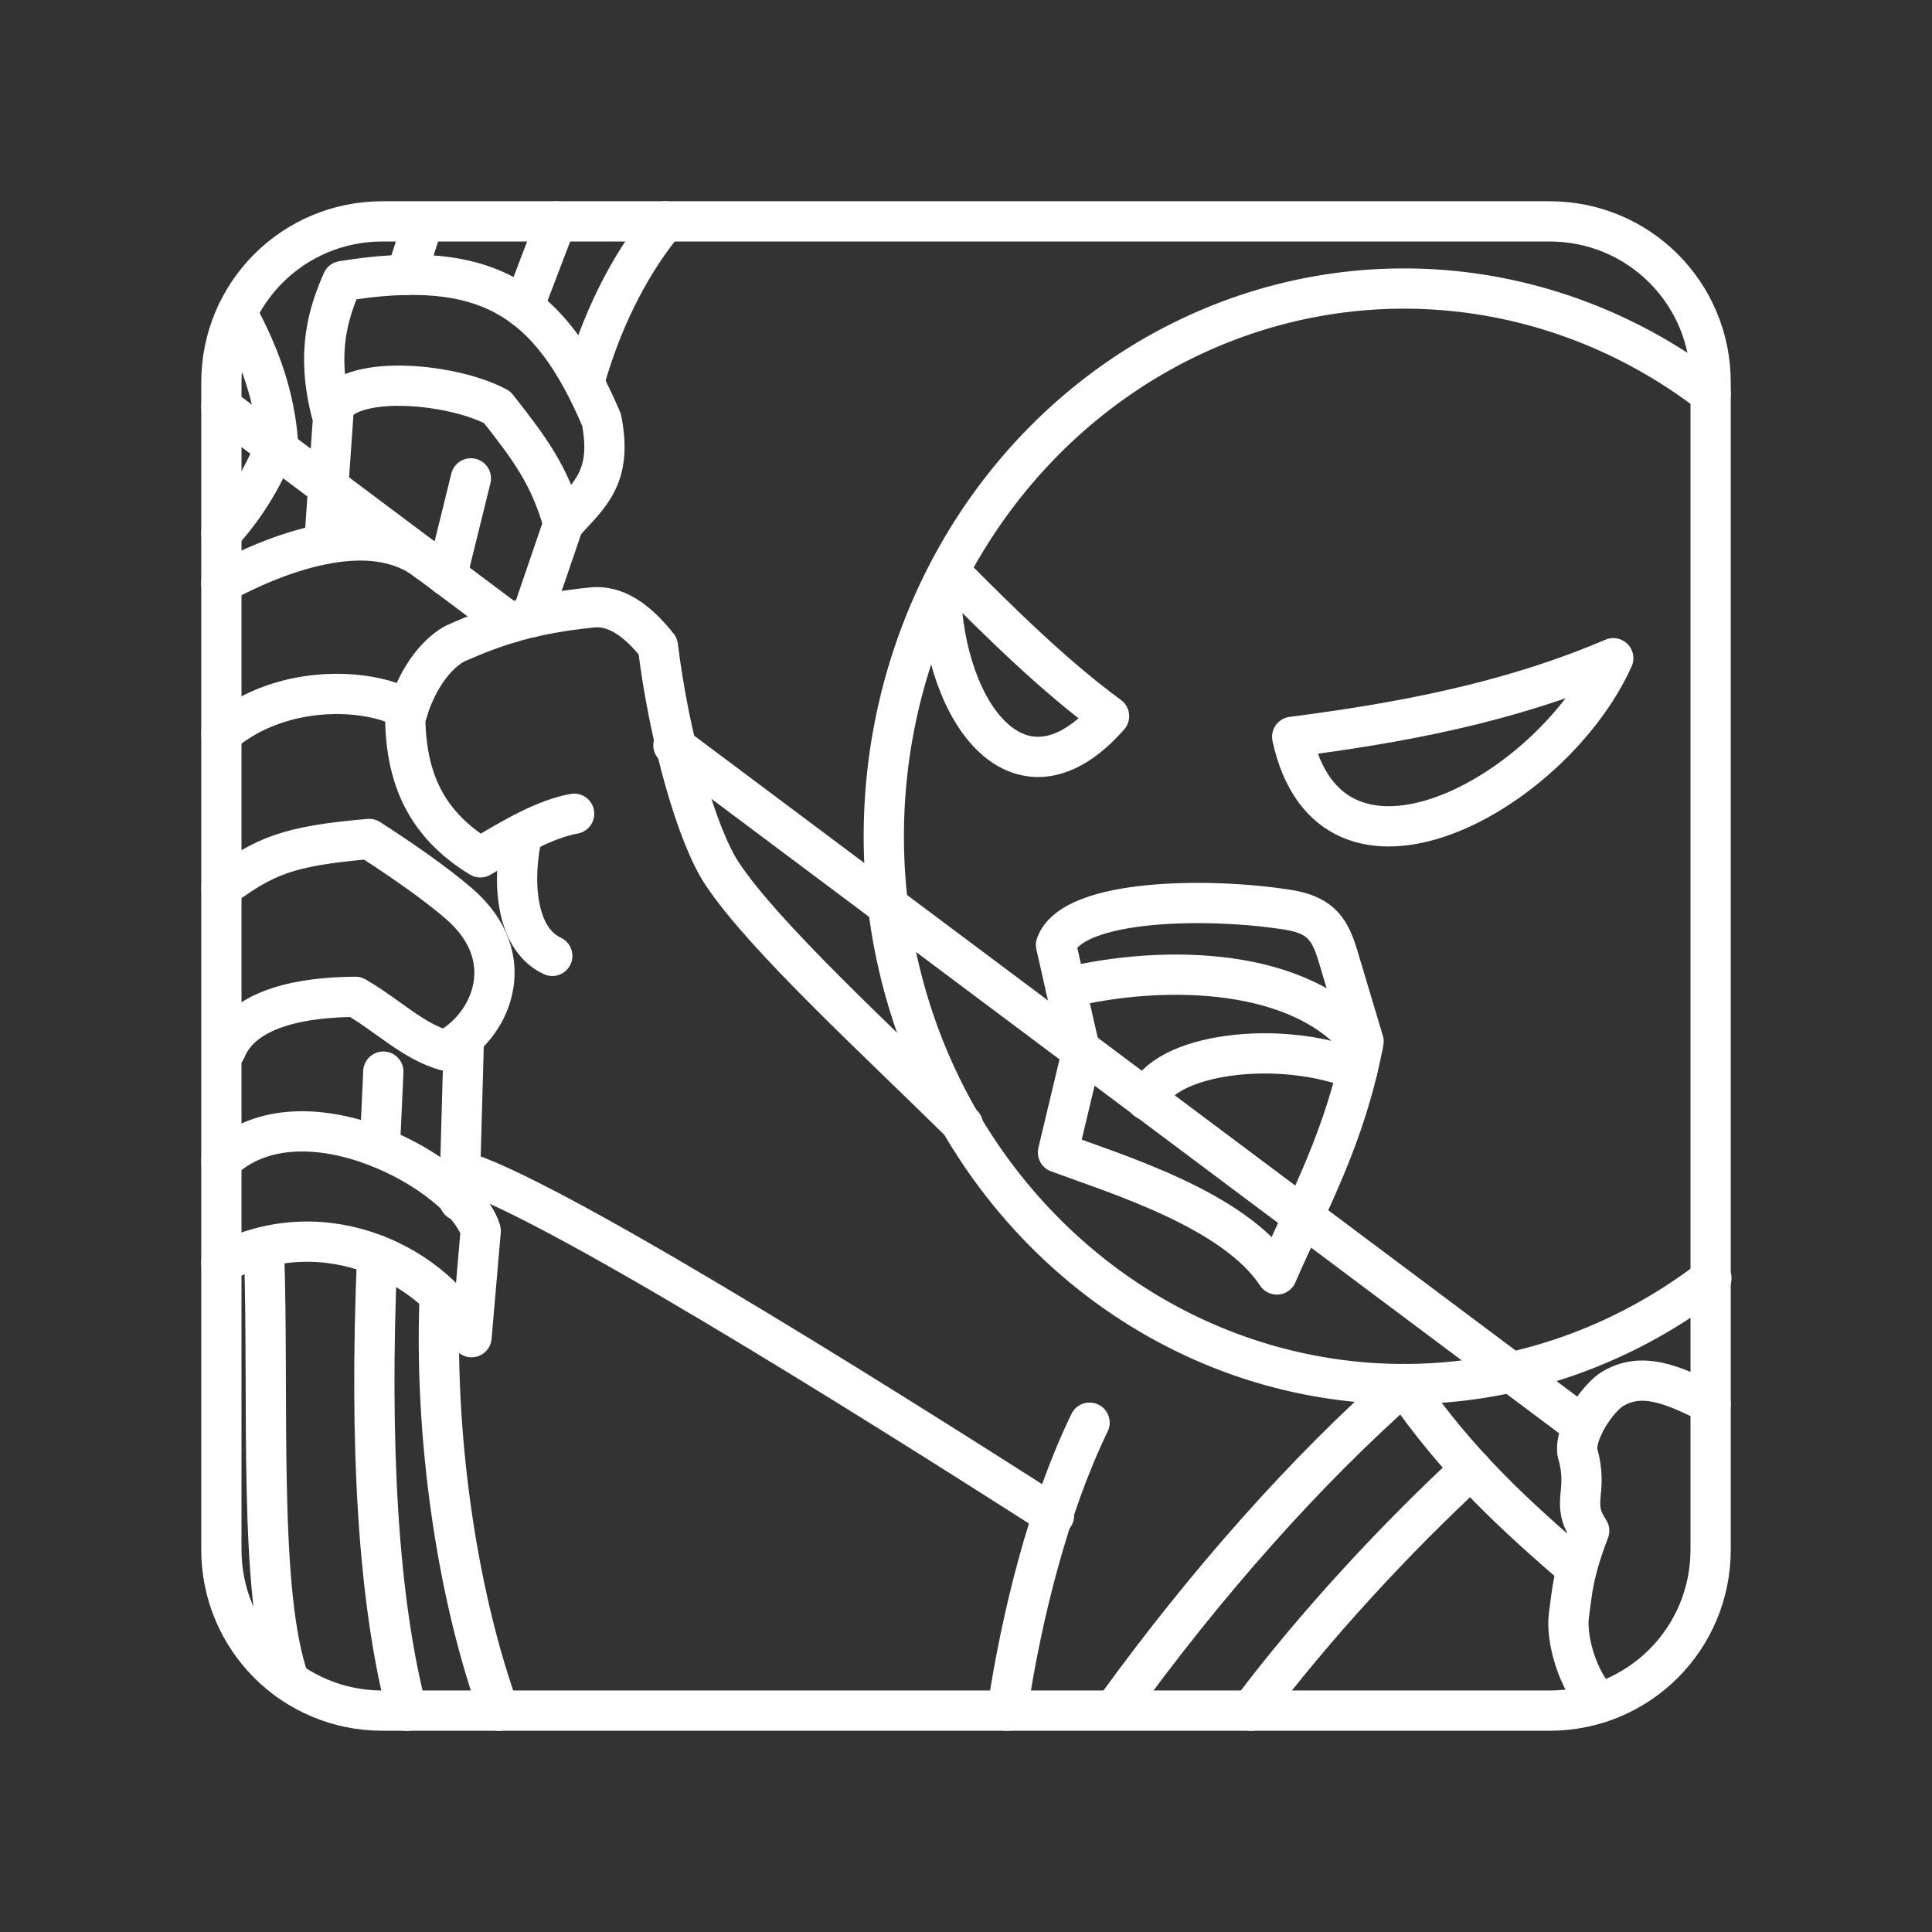 <?xml version="1.0" encoding="UTF-8" standalone="no"?>
<svg
   viewBox="0 0 48 48"
   version="1.1"
   id="svg1"
   sodipodi:docname="stick_war_legacy.svg"
   inkscape:version="1.3.2 (091e20ef0f, 2023-11-25)"
   xml:space="preserve"
   xmlns:inkscape="http://www.inkscape.org/namespaces/inkscape"
   xmlns:sodipodi="http://sodipodi.sourceforge.net/DTD/sodipodi-0.dtd"
   xmlns="http://www.w3.org/2000/svg"
   xmlns:svg="http://www.w3.org/2000/svg"><rect x="0" y="0" width="48" height="48" fill="#333333" stroke="none"/><sodipodi:namedview
     id="namedview1"
     pagecolor="#505050"
     bordercolor="#eeeeee"
     borderopacity="1"
     inkscape:showpageshadow="0"
     inkscape:pageopacity="0"
     inkscape:pagecheckerboard="0"
     inkscape:deskcolor="#505050"
     inkscape:zoom="17.8125"
     inkscape:cx="22.147368"
     inkscape:cy="25.740351"
     inkscape:window-width="1918"
     inkscape:window-height="1053"
     inkscape:window-x="0"
     inkscape:window-y="0"
     inkscape:window-maximized="1"
     inkscape:current-layer="svg1" /><defs
     id="defs1"><style
       id="style1">.a { fill:none;stroke:#fff;stroke-linecap:round;stroke-linejoin:round; }
</style></defs><path
     style="fill:none;stroke:#ffffff;stroke-linecap:round;stroke-linejoin:round;stroke-opacity:1"
     d="m 9.5,5.5 h 29 c 2.216,0 4,1.784 4,4 v 29 c 0,2.216 -1.784,4 -4,4 h -29 c -2.216,0 -4,-1.784 -4,-4 v -29 c 0,-2.216 1.784,-4 4,-4 z"
     id="path96" /><g
     id="g97"
     style="display:inline"><path
       style="fill:none;stroke:#ffffff;stroke-linecap:round;stroke-linejoin:round;stroke-opacity:1"
       d="M 5.889,7.783 C 6.483,8.875 6.818,9.885 6.903,10.952 6.505,11.974 6,12.701 5.5,13.248"
       id="path90" /><path
       style="fill:none;stroke:#ffffff;stroke-linecap:round;stroke-linejoin:round;stroke-opacity:1"
       d="m 16.731,18.516 22.601,16.916"
       id="path89" /><path
       style="fill:none;stroke:#ffffff;stroke-linecap:round;stroke-linejoin:round;stroke-opacity:1"
       d="m 5.501,10.111 7.168,5.365"
       id="path88" /></g><g
     id="g99"><path
       style="fill:none;stroke:#ffffff;stroke-linecap:round;stroke-linejoin:round;stroke-opacity:1"
       d="m 34.863,34.386 c 1.378,2.007 2.815,3.29 4.31,4.586"
       id="path87" /><path
       style="fill:none;stroke:#ffffff;stroke-linecap:round;stroke-linejoin:round;stroke-opacity:1"
       d="m 36.547,36.492 c -1.839,1.695 -3.868,3.88 -5.471,6.009"
       id="path81" /><path
       style="fill:none;stroke:#ffffff;stroke-linecap:round;stroke-linejoin:round;stroke-opacity:1"
       d="m 34.888,34.385 c -2.415,2.123 -4.918,4.934 -7.178,8.06"
       id="path80" /></g><g
     id="g104"><g
       id="g102"><path
         style="fill:none;stroke:#ffffff;stroke-linecap:round;stroke-linejoin:round;stroke-opacity:1"
         d="m 14.08,12.771 -0.876,2.563"
         id="path75" /><path
         style="fill:none;stroke:#ffffff;stroke-linecap:round;stroke-linejoin:round;stroke-opacity:1"
         d="M 8.319,9.755 8.056,13.517"
         id="path74" /><path
         style="fill:none;stroke:#ffffff;stroke-linecap:round;stroke-linejoin:round;stroke-opacity:1"
         d="m 11.699,11.885 -0.597,2.42"
         id="path73" /><path
         style="fill:none;stroke:#ffffff;stroke-linecap:round;stroke-linejoin:round;stroke-opacity:1"
         d="m 8.227,10.228 c 0.345,-0.949 2.974,-0.733 4.126,-0.11 0.821,1.047 1.291,1.67 1.645,2.89 0.635,-0.702 1.23,-1.141 0.947,-2.578 C 13.677,7.453 12.121,6.394 8.505,6.984 8.15,7.793 7.855,8.746 8.227,10.228 Z"
         id="path72" /><path
         style="fill:none;stroke:#ffffff;stroke-linecap:round;stroke-linejoin:round;stroke-opacity:1"
         d="M 16.524,5.499 C 15.789,6.379 15.017,7.717 14.525,9.458"
         id="path71" /><path
         style="fill:none;stroke:#ffffff;stroke-linecap:round;stroke-linejoin:round;stroke-opacity:1"
         d="M 10.095,6.829 10.516,5.51"
         id="path70" /><path
         style="fill:none;stroke:#ffffff;stroke-linecap:round;stroke-linejoin:round;stroke-opacity:1"
         d="M 13.821,5.501 13.008,7.633"
         id="path69" /></g><g
       id="g103"><path
         style="fill:none;stroke:#ffffff;stroke-linecap:round;stroke-linejoin:round;stroke-opacity:1"
         d="M 11.521,25.929 11.412,29.831"
         id="path68" /><path
         style="fill:none;stroke:#ffffff;stroke-linecap:round;stroke-linejoin:round;stroke-opacity:1"
         d="m 5.501,28.839 c 2.017,-1.892 6.018,0.327 6.442,1.738 l -0.228,2.645 C 10.871,31.526 8.14,30.015 5.501,31.375"
         id="path67" /><path
         style="fill:none;stroke:#ffffff;stroke-linecap:round;stroke-linejoin:round;stroke-opacity:1"
         d="m 9.524,26.624 -0.087,1.891"
         id="path66" /><path
         style="fill:none;stroke:#ffffff;stroke-linecap:round;stroke-linejoin:round;stroke-opacity:1"
         d="m 10.917,32.375 c -0.116,3.657 0.514,7.47 1.481,10.128"
         id="path65" /><path
         style="fill:none;stroke:#ffffff;stroke-linecap:round;stroke-linejoin:round;stroke-opacity:1"
         d="m 9.371,31.191 c -0.202,4.738 0.026,8.584 0.737,11.312"
         id="path64" /><path
         style="fill:none;stroke:#ffffff;stroke-linecap:round;stroke-linejoin:round;stroke-opacity:1"
         d="m 6.561,31.106 c 0.126,3.682 -0.156,8.502 0.626,10.658"
         id="path63" /></g></g><g
     id="g101"
     style="display:inline"><path
       style="fill:none;stroke:#ffffff;stroke-linecap:round;stroke-linejoin:round;stroke-opacity:1"
       d="M 42.519,31.756 A 12.924,13.609 0 0 1 34.882,34.387 12.924,13.609 0 0 1 21.958,20.778 12.924,13.609 0 0 1 34.882,7.169 12.924,13.609 0 0 1 42.502,9.786"
       id="path95" /><g
       id="g100"><path
         style="fill:none;stroke:#ffffff;stroke-linecap:round;stroke-linejoin:round;stroke-opacity:1"
         d="m 40.081,16.353 c -1.528,3.385 -7.014,6.381 -7.977,1.954 2.631,-0.341 5.346,-0.829 7.977,-1.954 z"
         id="path94" /><path
         style="fill:none;stroke:#ffffff;stroke-linecap:round;stroke-linejoin:round;stroke-opacity:1"
         d="m 23.599,14.211 c 1.318,1.332 2.636,2.617 3.955,3.582 v 0 c -2.189,2.49 -4.098,-0.021 -4.184,-3.141"
         id="path93" /></g><path
       style="fill:none;stroke:#ffffff;stroke-linecap:round;stroke-linejoin:round;stroke-opacity:1"
       d="m 39.741,42.303 c -0.558,-0.54 -0.84,-1.607 -0.761,-2.18 0.087,-0.629 0.1,-1.037 0.503,-2.092 -0.481,-0.725 0.003,-0.933 -0.294,-1.948 -0.067,-0.554 0.546,-1.382 0.878,-1.578 0.719,-0.426 1.463,-0.125 2.432,0.368"
       id="path91" /><g
       id="g96"
       style="display:inline"><path
         style="fill:none;stroke:#ffffff;stroke-linecap:round;stroke-linejoin:round;stroke-opacity:1"
         d="m 26.285,28.632 c 1.437,0.536 4.375,1.417 5.438,3.032 0.781,-1.789 1.707,-3.41 2.154,-5.79 l -0.623,-2.082 c -0.195,-0.653 -0.395,-1.047 -1.229,-1.184 -1.914,-0.314 -5.375,-0.295 -5.789,0.868 l 0.624,2.748 z"
         id="path85" /><path
         style="fill:none;stroke:#ffffff;stroke-linecap:round;stroke-linejoin:round;stroke-opacity:1"
         d="m 26.477,24.544 c 2.482,-0.604 5.921,-0.508 7.38,1.426"
         id="path84" /><path
         style="fill:none;stroke:#ffffff;stroke-linecap:round;stroke-linejoin:round;stroke-opacity:1"
         d="m 33.723,26.585 c -1.911,-0.779 -4.843,-0.418 -5.237,0.745"
         id="path83" /></g><path
       style="fill:none;stroke:#ffffff;stroke-linecap:round;stroke-linejoin:round;stroke-opacity:1"
       d="m 27.07,35.346 c -1.027,2.12 -1.692,4.813 -2.044,7.155"
       id="path79" /><g
       id="g98"
       style="display:inline"><path
         style="fill:none;stroke:#ffffff;stroke-linecap:round;stroke-linejoin:round;stroke-opacity:1"
         d="m 14.264,20.217 c -0.712,0.128 -1.486,0.575 -2.33,1.084 -1.348,-0.822 -1.839,-1.958 -1.866,-3.43 0.172,-0.714 0.612,-1.537 1.233,-1.879 1.058,-0.474 1.965,-0.751 3.382,-0.897 0.592,-0.076 1.141,0.3 1.662,0.959 0.282,2.303 0.973,4.718 1.599,5.657 1.039,1.56 3.775,4.064 5.982,6.239"
         id="path86" /><path
         style="fill:none;stroke:#ffffff;stroke-linecap:round;stroke-linejoin:round;stroke-opacity:1"
         d="m 12.971,20.738 c -0.233,1.008 -0.218,2.56 0.75,3.011"
         id="path82" /><path
         style="fill:none;stroke:#ffffff;stroke-linecap:round;stroke-linejoin:round;stroke-opacity:1"
         d="m 5.607,26.089 c 0.43,-1.072 1.956,-1.315 3.224,-1.323 0.819,0.472 1.405,1.092 2.224,1.333 1.113,-0.544 1.938,-2.29 0.335,-3.66 -0.619,-0.529 -1.394,-1.062 -2.217,-1.595 -2.036,0.175 -2.599,0.426 -3.671,1.215"
         id="path78" /><path
         style="fill:none;stroke:#ffffff;stroke-linecap:round;stroke-linejoin:round;stroke-opacity:1"
         d="M 5.5,18.232 C 7.071,16.901 9.363,17.129 10.131,17.652"
         id="path77" /><path
         style="fill:none;stroke:#ffffff;stroke-linecap:round;stroke-linejoin:round;stroke-opacity:1"
         d="M 5.498,14.486 C 6.784,13.79 9.189,12.804 10.635,13.958"
         id="path76" /><path
         style="fill:none;stroke:#ffffff;stroke-linecap:round;stroke-linejoin:round;stroke-opacity:1"
         d="m 11.43,29.085 c 2.095,0.593 9.821,5.411 14.756,8.571"
         id="path61" /></g></g></svg>
